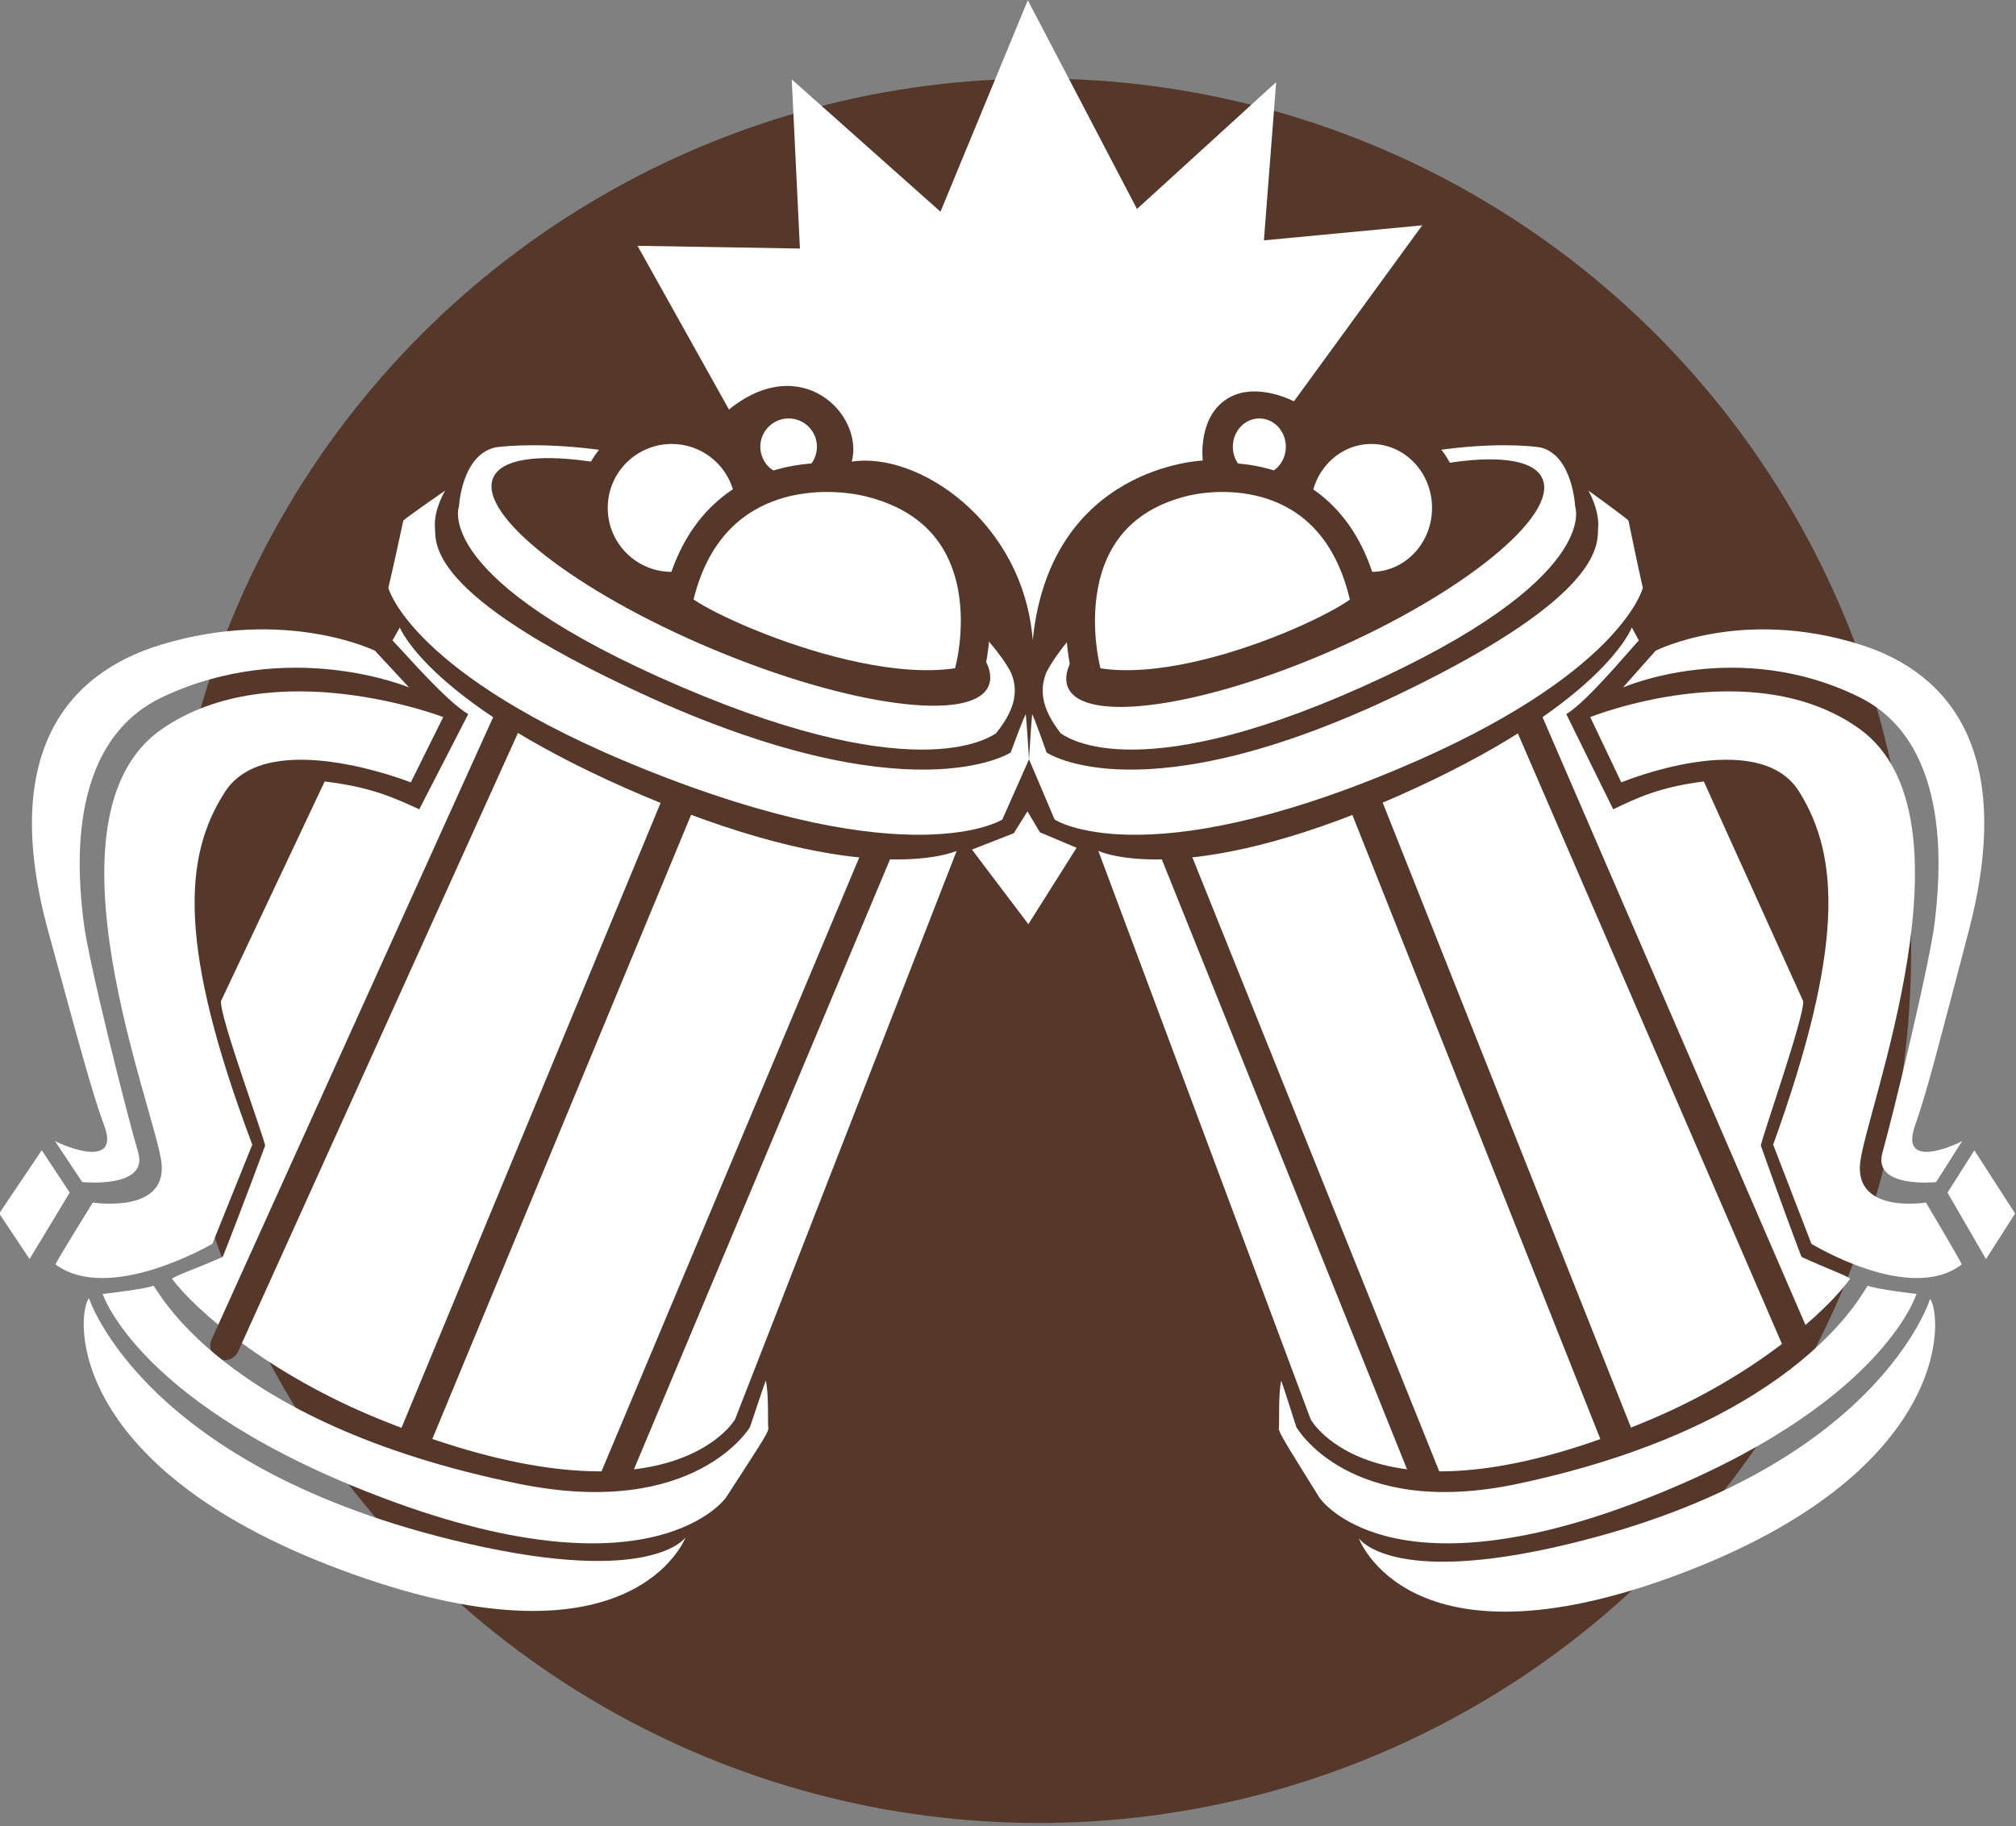 <?xml version="1.0" encoding="UTF-8" standalone="no"?>
<!DOCTYPE svg PUBLIC "-//W3C//DTD SVG 1.1//EN" "http://www.w3.org/Graphics/SVG/1.1/DTD/svg11.dtd">
<svg width="100%" height="100%" viewBox="0 0 277 251" version="1.1" xmlns="http://www.w3.org/2000/svg" xmlns:xlink="http://www.w3.org/1999/xlink" xml:space="preserve" xmlns:serif="http://www.serif.com/" style="fill-rule:evenodd;clip-rule:evenodd;stroke-linecap:round;stroke-linejoin:round;stroke-miterlimit:10;">
    <rect x="0" y="0" width="277" height="251" fill="#808080" stroke="none"/>
    <g transform="matrix(-1,0,0,1,285.526,10.797)">
        <ellipse cx="142.803" cy="119.875" rx="119.875" ry="119.875" style="fill:rgb(86,56,43);"/>
    </g>
    <g transform="matrix(1,0,0,1,-0.08,46.853)">
        <path d="M52.225,148.202C37.142,142.073 27.093,133.37 23.729,128.927C23.552,128.693 27.667,127.261 30.673,125.893C30.737,125.864 34.278,116.665 36.502,110.622C36.644,110.233 30.23,92.865 30.441,90.745L44.689,60.553C51.071,61.312 54.333,62.84 57.687,64.376L64.418,51.294C63.012,50.446 60.934,48.744 55.46,42.722L54.016,41.166L55.013,39.385C55.013,39.385 59.154,50.142 88.779,62.647C119.568,75.642 131.529,70.091 131.529,70.091L101.074,148.225C101.074,148.225 91.855,164.309 52.225,148.202Z" style="fill:white;"/>
    </g>
    <g transform="matrix(-0.412,0.911,0.911,0.412,-27.97,50.247)">
        <path d="M2.925,109.152L98.485,109.152" style="fill:none;fill-rule:nonzero;stroke:rgb(86,56,43);stroke-width:4px;"/>
    </g>
    <g transform="matrix(-0.383,0.924,0.924,0.383,14.88,48.608)">
        <path d="M27.164,95.972L122.725,95.972" style="fill:none;fill-rule:nonzero;stroke:rgb(86,56,43);stroke-width:4.5px;"/>
    </g>
    <g transform="matrix(-0.387,0.922,0.922,0.387,58.851,30.642)">
        <path d="M54.818,90.354L150.378,90.354" style="fill:none;fill-rule:nonzero;stroke:rgb(86,56,43);stroke-width:4px;"/>
    </g>
    <g transform="matrix(1,0,0,1,-0.08,145.786)">
        <path d="M14.189,32.052C14.189,32.052 19.138,47.563 53.229,60.28C90.027,74.006 99.798,60.083 99.822,60.046C103.467,54.39 105.75,51.059 105.651,50.533C105.529,49.892 105.753,45.999 105.306,43.966C105.286,43.874 103.127,50.356 103.127,50.356C103.127,50.356 95.593,63.08 71.336,58.138C29.959,49.707 21.456,30.755 21.148,30.914C20.266,31.37 14.189,32.052 14.189,32.052Z" style="fill:white;"/>
    </g>
    <g transform="matrix(1,0,0,1,-0.08,-62.579)">
        <path d="M61.251,129.996C61.251,129.996 55.537,133.949 55.497,134.136C54.216,140.095 53.438,143.381 53.438,143.381C53.438,143.381 56.529,155.33 88.339,168.178C125.359,183.13 137.798,175.216 137.798,175.216L141.47,166.934C141.47,166.934 141.154,161.96 141.026,160.791C140.988,160.446 138.949,166.003 138.949,166.003C138.949,166.003 125.212,175.002 87.999,157.797C58.451,144.135 59.996,137.132 59.843,135.025C59.666,132.577 61.251,129.996 61.251,129.996Z" style="fill:white;"/>
    </g>
    <g transform="matrix(-0.372,0.928,0.928,0.372,27.912,139.111)">
        <path d="M42.329,0.062C42.329,0.062 61.355,15.797 54.289,60.867C50.227,86.775 42.329,88.406 42.329,88.406C42.329,88.406 62.458,88.881 64.048,47.944C65.679,5.965 45.299,-0.721 42.329,0.062Z" style="fill:white;"/>
    </g>
    <g transform="matrix(1,0,0,1,-0.08,18.339)">
        <path d="M60.978,80.213L56.526,89.189C56.526,89.189 36.926,81.414 31.032,90.439C25.137,99.464 24.619,112.058 34.743,138.982L29.259,152.604C29.259,152.604 15.137,160.927 7.71,155.446C7.596,155.362 12.832,146.936 12.832,146.936C12.832,146.936 22.997,148.547 22.278,141.538C21.558,134.528 4.874,93.846 22.374,81.827C37.728,71.282 60.978,80.213 60.978,80.213Z" style="fill:white;"/>
    </g>
    <g transform="matrix(0.551,0.834,0.834,-0.551,-68.828,208.356)">
        <path d="M-0.839,89.958L6.137,89.958L10.714,80.322L3.189,80.288L-0.839,89.958Z" style="fill:white;"/>
    </g>
    <g transform="matrix(1,0,0,1,-0.08,-3.721)">
        <path d="M7.609,160.506L11.376,166.184C11.376,166.184 20.548,167.112 19.068,162.124C17.589,157.137 12.185,135.754 11.559,130.349C10.932,124.942 8.669,106.031 22.377,99.539C39.803,91.283 56.279,98.203 56.279,98.203L51.603,93.155C51.603,93.155 39.347,87.156 22.26,92.31C9.079,96.287 0.056,107.467 6.719,131.755C10.914,147.047 12.679,153.777 14.397,158.412C16.849,165.03 7.437,160.552 7.609,160.506Z" style="fill:white;"/>
    </g>
    <g transform="matrix(1,0,0,1,-0.08,-82.891)">
        <path d="M136.919,183.69C138.678,181.47 140.361,178.7 139.04,175.447C138.904,175.111 133.796,164.405 110.418,153.254C86.332,141.765 68.57,144.283 68.092,144.395C63.495,145.475 63.145,152.492 63.145,152.492C63.145,152.492 59.168,162.503 93.749,177.315C127.267,191.673 136.657,183.726 136.919,183.69Z" style="fill:white;"/>
    </g>
    <g transform="matrix(-0.922,-0.387,-0.387,0.922,261.745,-37.754)">
        <ellipse cx="101.926" cy="170.474" rx="36.922" ry="10.021" style="fill:rgb(86,56,43);"/>
    </g>
    <g transform="matrix(-1,0,0,1,184.664,-110.931)">
        <ellipse cx="92.372" cy="180.739" rx="10.788" ry="10.788" style="fill:white;stroke:rgb(86,56,43);stroke-width:4px;"/>
    </g>
    <g transform="matrix(-1,0,0,1,216.796,-127.745)">
        <circle cx="108.438" cy="189.146" r="5.888" style="fill:white;stroke:rgb(86,56,43);stroke-width:4px;"/>
    </g>
    <g transform="matrix(1,0,0,1,-0.08,-89.092)">
        <path d="M93.286,171.639C89.738,172.209 117.191,185.991 132.806,182.694C133.201,182.61 139.642,160.391 119.588,155.391C113.027,153.755 97.331,153.648 93.286,171.639Z" style="fill:white;stroke:rgb(86,56,43);stroke-width:4px;"/>
    </g>
    <g transform="matrix(1,0,0,1,-0.08,46.853)">
        <path d="M226.968,148.202C241.417,142.073 251.045,133.37 254.268,128.927C254.437,128.693 250.494,127.261 247.615,125.893C247.554,125.864 244.162,116.665 242.031,110.622C241.894,110.233 248.039,92.865 247.837,90.745L234.188,60.553C228.073,61.312 224.948,62.84 221.735,64.376L215.287,51.294C216.634,50.446 218.625,48.744 223.868,42.722L225.252,41.166L224.297,39.385C224.297,39.385 220.33,50.142 191.948,62.647C162.452,75.642 150.993,70.091 150.993,70.091L180.169,148.225C180.169,148.225 189.001,164.309 226.968,148.202Z" style="fill:white;"/>
    </g>
    <g transform="matrix(0.397,0.918,0.918,-0.397,37.44,-24.88)">
        <path d="M180.978,109.152L275.87,109.152" style="fill:none;fill-rule:nonzero;stroke:rgb(86,56,43);stroke-width:4px;"/>
    </g>
    <g transform="matrix(0.369,0.929,0.929,-0.369,40.225,-0.755)">
        <path d="M157.71,95.972L252.695,95.972" style="fill:none;fill-rule:nonzero;stroke:rgb(86,56,43);stroke-width:4.5px;"/>
    </g>
    <g transform="matrix(0.373,0.928,0.928,-0.373,28.187,28.026)">
        <path d="M131.224,90.354L226.195,90.354" style="fill:none;fill-rule:nonzero;stroke:rgb(86,56,43);stroke-width:4px;"/>
    </g>
    <g transform="matrix(1,0,0,1,-0.08,145.786)">
        <path d="M263.407,32.052C263.407,32.052 258.666,47.563 226.006,60.28C190.753,74.006 181.392,60.083 181.369,60.046C177.877,54.39 175.69,51.059 175.785,50.533C175.901,49.892 175.687,45.999 176.115,43.966C176.135,43.874 178.202,50.356 178.202,50.356C178.202,50.356 185.42,63.08 208.659,58.138C248.299,49.707 256.445,30.755 256.74,30.914C257.585,31.37 263.407,32.052 263.407,32.052Z" style="fill:white;"/>
    </g>
    <g transform="matrix(1,0,0,1,-0.08,-62.579)">
        <path d="M218.321,129.996C218.321,129.996 223.795,133.949 223.833,134.136C225.06,140.095 225.805,143.381 225.805,143.381C225.805,143.381 222.845,155.33 192.37,168.178C156.904,183.13 144.987,175.216 144.987,175.216L141.47,166.934C141.47,166.934 141.773,161.96 141.895,160.791C141.931,160.446 143.885,166.003 143.885,166.003C143.885,166.003 157.045,175.002 192.696,157.797C221.003,144.135 219.523,137.132 219.669,135.025C219.839,132.577 218.321,129.996 218.321,129.996Z" style="fill:white;"/>
    </g>
    <g transform="matrix(-0.386,-0.922,-0.922,0.386,357.939,396.268)">
        <path d="M236.784,1.452C236.784,1.452 217.875,17.181 224.897,60.417C228.934,85.271 236.784,86.61 236.784,86.61C236.784,86.61 216.778,87.662 215.198,48.249C213.578,7.83 233.832,0.785 236.784,1.452Z" style="fill:white;"/>
    </g>
    <g transform="matrix(1,0,0,1,-0.08,18.339)">
        <path d="M218.582,80.213L222.848,89.189C222.848,89.189 241.624,81.414 247.271,90.439C252.918,99.464 253.415,112.058 243.715,138.982L248.969,152.604C248.969,152.604 262.499,160.927 269.613,155.446C269.722,155.362 264.707,146.936 264.707,146.936C264.707,146.936 254.968,148.547 255.658,141.538C256.347,134.528 272.33,93.846 255.565,81.827C240.856,71.282 218.582,80.213 218.582,80.213Z" style="fill:white;"/>
    </g>
    <g transform="matrix(-0.535,0.845,0.845,0.535,346.119,-110.047)">
        <path d="M266.554,80.194L273.442,80.194L278.329,89.543L270.901,89.575L266.554,80.194Z" style="fill:white;"/>
    </g>
    <g transform="matrix(1,0,0,1,-0.08,-3.721)">
        <path d="M269.71,160.506L266.102,166.184C266.102,166.184 257.315,167.112 258.732,162.124C260.149,157.137 265.326,135.754 265.927,130.349C266.527,124.942 268.695,106.031 255.563,99.539C238.869,91.283 223.084,98.203 223.084,98.203L227.564,93.155C227.564,93.155 239.305,87.156 255.674,92.31C268.302,96.287 276.947,107.467 270.563,131.755C266.544,147.047 264.854,153.777 263.208,158.412C260.858,165.03 269.875,160.552 269.71,160.506Z" style="fill:white;"/>
    </g>
    <g transform="matrix(1,0,0,1,-0.08,-82.891)">
        <path d="M145.829,183.69C144.144,181.47 142.532,178.7 143.798,175.447C143.928,175.111 148.822,164.405 171.218,153.254C194.293,141.765 211.309,144.283 211.767,144.395C216.171,145.475 216.506,152.492 216.506,152.492C216.506,152.492 220.317,162.503 187.187,177.315C155.076,191.673 146.08,183.726 145.829,183.69Z" style="fill:white;"/>
    </g>
    <g transform="matrix(-0.928,0.373,0.373,0.928,282.193,-144.952)">
        <path d="M179.353,160.516C198.995,161.117 214.943,166.067 214.943,171.563C214.943,177.059 198.996,181.034 179.353,180.433C159.709,179.833 143.762,174.883 143.762,169.386C143.761,163.89 159.709,159.916 179.353,160.516Z" style="fill:rgb(86,56,43);"/>
    </g>
    <g transform="matrix(-1,0,0,1,376.934,-110.931)">
        <ellipse cx="188.507" cy="180.739" rx="10.335" ry="10.788" style="fill:white;stroke:rgb(86,56,43);stroke-width:4px;"/>
    </g>
    <g transform="matrix(-1,0,0,1,346.149,-127.745)">
        <ellipse cx="173.115" cy="189.146" rx="5.641" ry="5.888" style="fill:white;stroke:rgb(86,56,43);stroke-width:4px;"/>
    </g>
    <g transform="matrix(1,0,0,1,-0.08,-89.092)">
        <path d="M187.631,171.639C191.03,172.209 164.73,185.991 149.77,182.694C149.392,182.61 143.221,160.391 162.433,155.391C168.719,153.755 183.756,153.648 187.631,171.639Z" style="fill:white;stroke:rgb(86,56,43);stroke-width:4px;"/>
    </g>
    <g transform="matrix(1,0,0,1,-0.08,-162.54)">
        <path d="M100.241,218.825L87.678,196.325L109.991,196.7L108.866,173.45L129.303,191.637L141.303,162.575L156.303,191.262L175.428,173.825L173.741,195.575L195.491,193.512L177.866,217.7C177.866,217.7 172.902,215.052 169.053,217.137C164.553,219.575 165.341,225.837 165.341,225.837C165.341,225.837 144.416,226.549 141.978,250.512C140.666,234.162 126.153,224.562 117.116,225.987C118.803,219.5 110.178,210.762 100.241,218.825Z" style="fill:white;"/>
    </g>
    <g transform="matrix(1,0,0,1,-0.08,-12.015)">
        <path d="M141.253,123.531L139.378,126.531L133.628,128.781L141.378,139.031L148.003,128.531L142.971,126.41L141.253,123.531L143.826,125.667" style="fill:white;"/>
    </g>
</svg>
